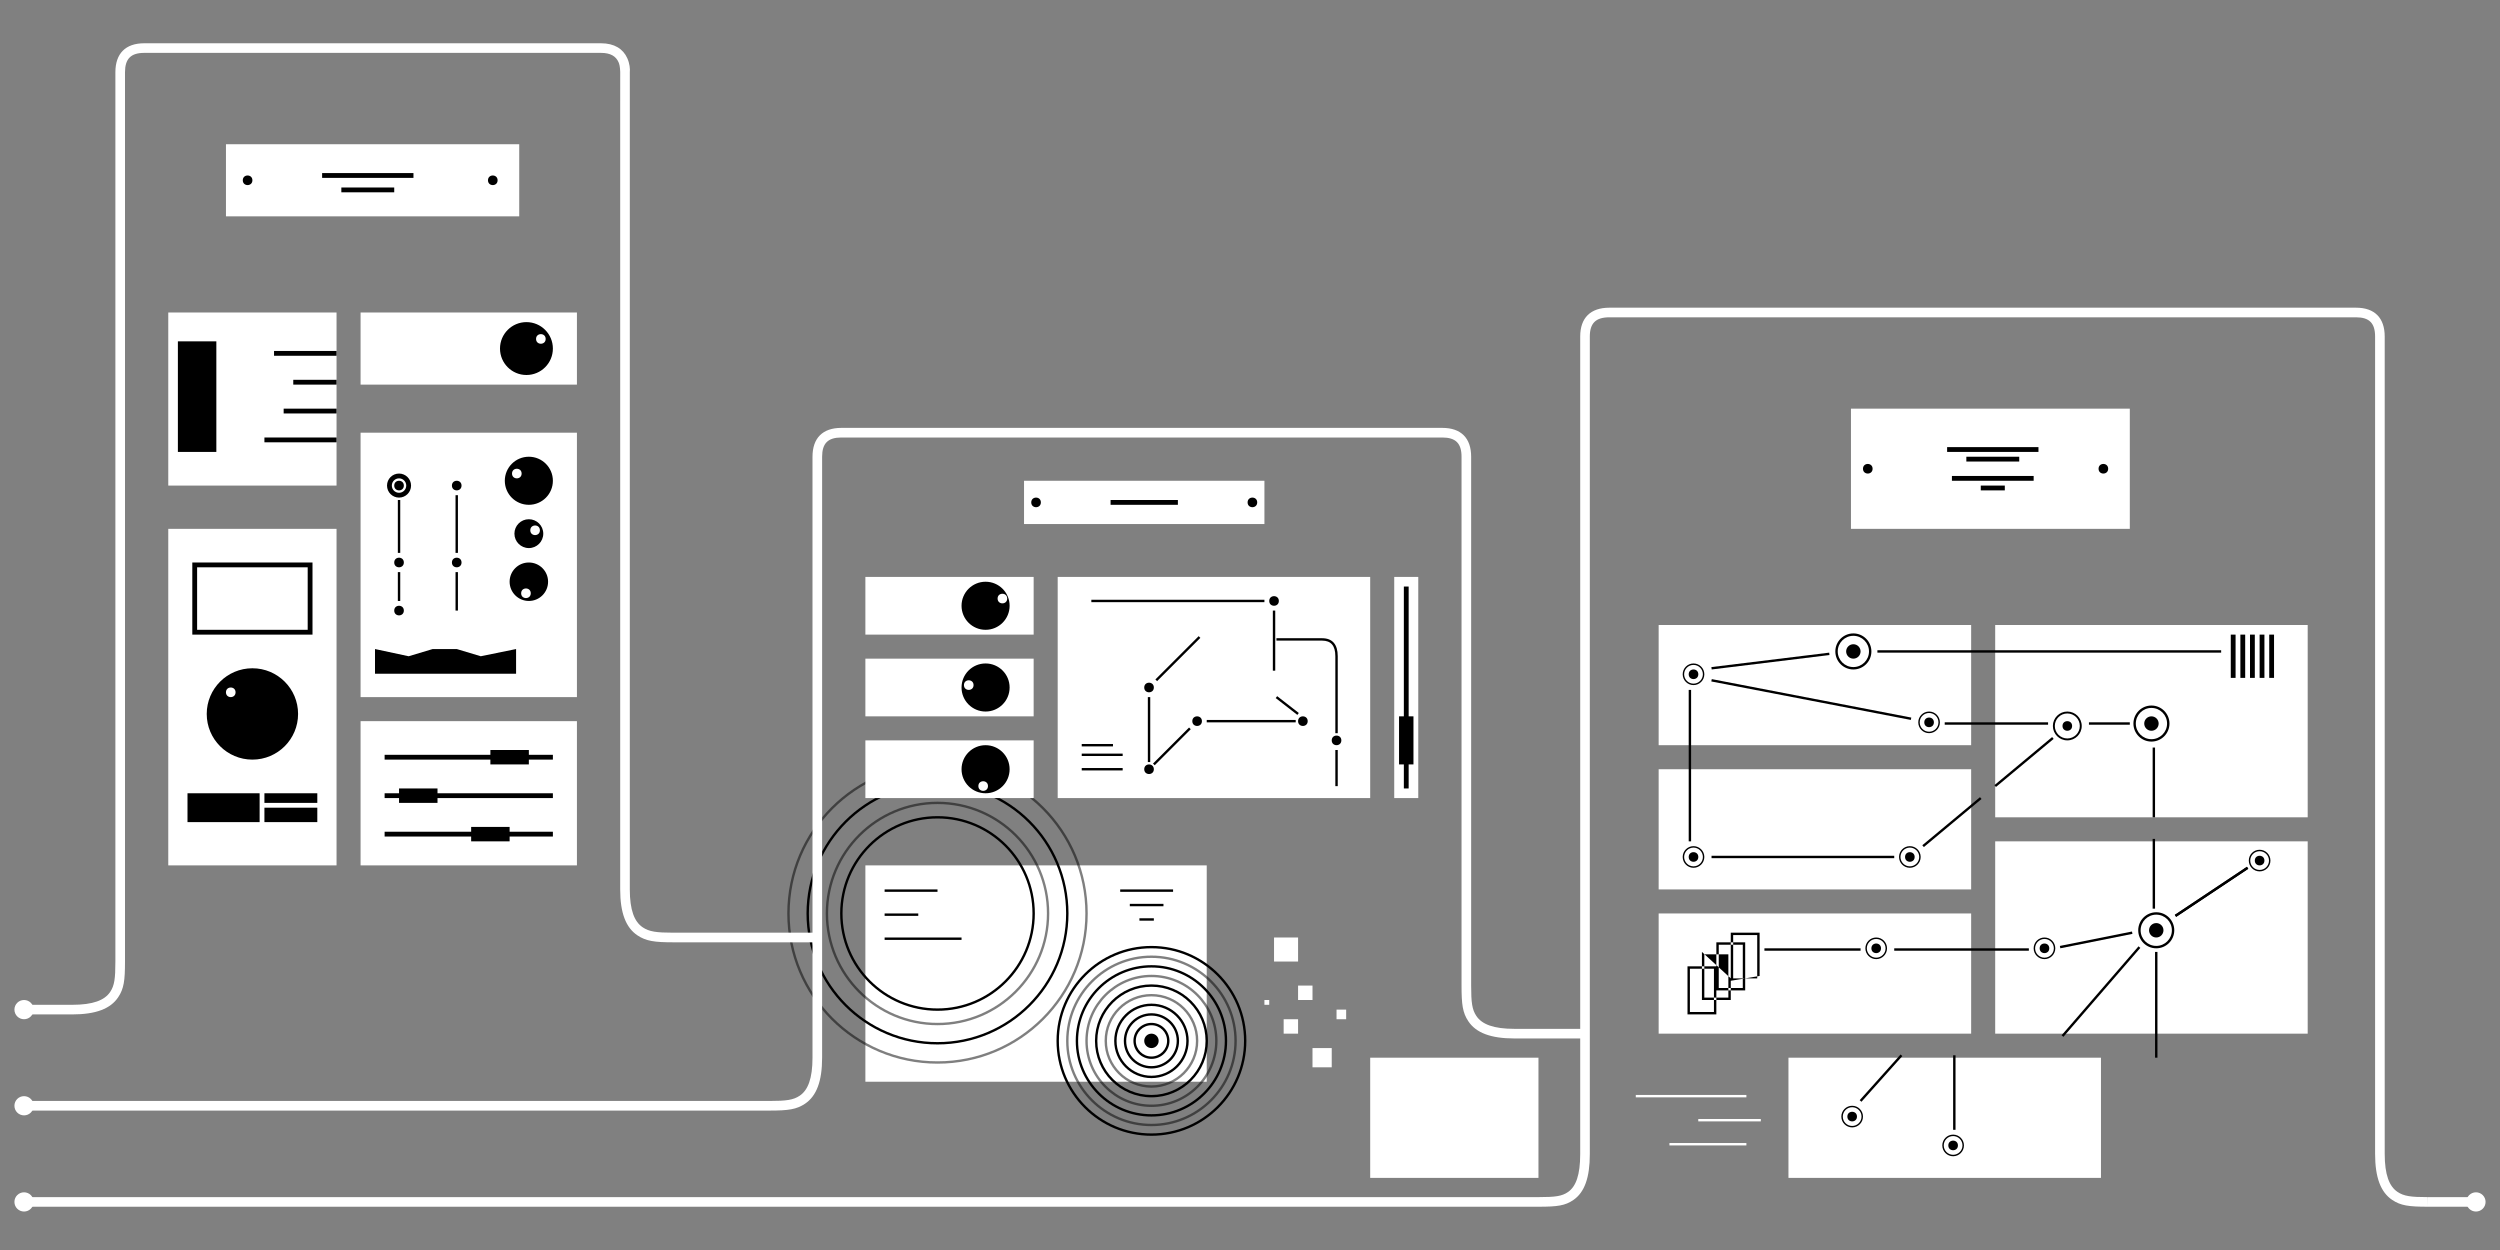 <?xml version="1.0" encoding="UTF-8"?>
<svg width="520px" height="260px" viewBox="0 0 520 260" version="1.1" xmlns="http://www.w3.org/2000/svg" xmlns:xlink="http://www.w3.org/1999/xlink">
    <rect x="0" y="0" width="520" height="260" fill="#808080" stroke="none"/>
    <!-- Generator: Sketch 49 (51002) - http://www.bohemiancoding.com/sketch -->
    <title>As A Developer</title>
    <desc>Created with Sketch.</desc>
    <defs></defs>
    <g id="As-A-Developer" stroke="none" stroke-width="1" fill="none" fill-rule="evenodd">
        <g id="Group-17" transform="translate(220, 120)">
            <rect id="Rectangle-26" fill="#FFFFFF" x="0" y="0" width="65" height="46"></rect>
            <polygon id="Path-9" fill="#000000" fill-rule="nonzero" points="44.75 7 45.25 7 45.25 19.5 44.75 19.5"></polygon>
            <polygon id="Path-9-Copy" fill="#000000" fill-rule="nonzero" points="57.75 36 58.25 36 58.25 43.517 57.75 43.517"></polygon>
            <circle id="Oval-12" fill="#000000" cx="45" cy="5" r="1"></circle>
            <circle id="Oval-12-Copy" fill="#000000" cx="19" cy="23" r="1"></circle>
            <polygon id="Path-8-Copy" fill="#000000" fill-rule="nonzero" points="20.177 39.177 19.823 38.823 27.323 31.323 27.677 31.677"></polygon>
            <circle id="Oval-12-Copy-3" fill="#000000" cx="19" cy="40" r="1"></circle>
            <circle id="Oval-12-Copy-4" fill="#000000" cx="51" cy="30" r="1"></circle>
            <circle id="Oval-12-Copy-6" fill="#000000" cx="58" cy="34" r="1"></circle>
            <circle id="Oval-12-Copy-5" fill="#000000" cx="29" cy="30" r="1"></circle>
            <polygon id="Path-8-Copy-2" fill="#000000" fill-rule="nonzero" transform="translate(47.75, 26.75) scale(-1, 1) translate(-47.75, -26.75) " points="45.653 28.697 45.347 28.303 49.847 24.803 50.153 25.197"></polygon>
            <polygon id="Path-8-Copy-4" fill="#000000" fill-rule="nonzero" points="31 30.25 31 29.75 49.507 29.75 49.507 30.25"></polygon>
            <polygon id="Path-11" fill="#000000" fill-rule="nonzero" points="5 35.25 5 34.75 11.5 34.75 11.5 35.25"></polygon>
            <polygon id="Path-11-Copy" fill="#000000" fill-rule="nonzero" points="5 37.25 5 36.75 13.515 36.75 13.515 37.25"></polygon>
            <polygon id="Path-11-Copy-2" fill="#000000" fill-rule="nonzero" points="5 40.25 5 39.75 13.515 39.75 13.515 40.25"></polygon>
            <polygon id="Path-8-Copy-3" fill="#000000" fill-rule="nonzero" points="19.25 38.509 18.75 38.509 18.75 25 19.25 25"></polygon>
            <polygon id="Path-8" fill="#000000" fill-rule="nonzero" points="20.677 21.677 20.323 21.323 29.323 12.323 29.677 12.677"></polygon>
            <polygon id="Path-7" fill="#000000" fill-rule="nonzero" points="7 5.25 7 4.75 43 4.75 43 5.25"></polygon>
            <path d="M45.5,13.25 L45.5,12.75 L55,12.75 C57.147,12.75 58.25,14.036 58.25,16.5 L58.25,32.5 L57.75,32.5 L57.75,16.5 C57.75,14.297 56.853,13.25 55,13.25 L45.5,13.25 Z" id="Path-10" fill="#000000" fill-rule="nonzero"></path>
        </g>
        <g id="Group-13" transform="translate(47, 30)">
            <rect id="Rectangle-12" fill="#FFFFFF" x="0" y="0" width="61" height="15"></rect>
            <polygon id="Line-6" fill="#000000" fill-rule="nonzero" points="20 7 20 6 39 6 39 7"></polygon>
            <polygon id="Line-6-Copy" fill="#000000" fill-rule="nonzero" points="24 10 24 9 35 9 35 10"></polygon>
            <circle id="Oval-4" fill="#000000" cx="4.5" cy="7.5" r="1"></circle>
            <circle id="Oval-4-Copy" fill="#000000" cx="55.5" cy="7.5" r="1"></circle>
        </g>
        <rect id="Rectangle-12" fill="#FFFFFF" x="385" y="85" width="58" height="25"></rect>
        <polygon id="Line-6" fill="#000000" fill-rule="nonzero" points="405 94 405 93 424 93 424 94"></polygon>
        <polygon id="Line-6-Copy" fill="#000000" fill-rule="nonzero" points="409 96 409 95 420 95 420 96"></polygon>
        <polygon id="Line-6-Copy-2" fill="#000000" fill-rule="nonzero" points="406 100 406 99 423 99 423 100"></polygon>
        <polygon id="Line-6-Copy-3" fill="#000000" fill-rule="nonzero" points="412 102 412 101 417 101 417 102"></polygon>
        <circle id="Oval-4" fill="#000000" cx="388.5" cy="97.5" r="1"></circle>
        <circle id="Oval-4-Copy" fill="#000000" cx="437.5" cy="97.5" r="1"></circle>
        <g id="Group-15" transform="translate(213, 100)">
            <rect id="Rectangle-12" fill="#FFFFFF" x="0" y="0" width="50" height="9"></rect>
            <polygon id="Line-6-Copy" fill="#000000" fill-rule="nonzero" points="18 5 18 4 32 4 32 5"></polygon>
            <circle id="Oval-4" fill="#000000" cx="2.5" cy="4.5" r="1"></circle>
            <ellipse id="Oval-4-Copy" fill="#000000" cx="47.5" cy="4.499" rx="1" ry="1"></ellipse>
        </g>
        <g id="Group-8" transform="translate(75, 65)">
            <rect id="Rectangle-13-Copy" fill="#FFFFFF" x="0" y="0" width="45" height="15"></rect>
            <circle id="Oval-5" fill="#000000" cx="34.5" cy="7.5" r="5.5"></circle>
            <circle id="Oval-6" fill="#FFFFFF" cx="37.5" cy="5.5" r="1"></circle>
        </g>
        <g id="Group-16" transform="translate(180, 120)">
            <rect id="Rectangle-13-Copy" fill="#FFFFFF" x="0" y="0" width="35" height="12"></rect>
            <circle id="Oval-5" fill="#000000" cx="25" cy="6" r="5"></circle>
            <circle id="Oval-6" fill="#FFFFFF" cx="28.5" cy="4.5" r="1"></circle>
        </g>
        <g id="Group-16-Copy" transform="translate(180, 137)">
            <rect id="Rectangle-13-Copy" fill="#FFFFFF" x="0" y="0" width="35" height="12"></rect>
            <circle id="Oval-5" fill="#000000" cx="25" cy="6" r="5"></circle>
            <circle id="Oval-6" fill="#FFFFFF" cx="21.5" cy="5.5" r="1"></circle>
        </g>
        <g id="Group-7" transform="translate(35, 65)">
            <rect id="Rectangle-13" fill="#FFFFFF" x="0" y="0" width="35" height="36"></rect>
            <polygon id="Line-7-Copy" fill="#000000" fill-rule="nonzero" points="26 15 26 14 35 14 35 15"></polygon>
            <polygon id="Line-7-Copy-2" fill="#000000" fill-rule="nonzero" points="24 21 24 20 35 20 35 21"></polygon>
            <polygon id="Line-7-Copy-3" fill="#000000" fill-rule="nonzero" points="20 27 20 26 35 26 35 27"></polygon>
            <rect id="Rectangle-14" fill="#000000" x="2" y="6" width="8" height="23"></rect>
            <polygon id="Line-7" fill="#000000" fill-rule="nonzero" points="22 9 22 8 35 8 35 9"></polygon>
        </g>
        <rect id="Rectangle-13" fill="#FFFFFF" transform="translate(215.5, 202.5) rotate(-270) translate(-215.5, -202.5) " x="193" y="167" width="45" height="71"></rect>
        <circle id="Oval-13" stroke="#000000" stroke-width="0.5" cx="195" cy="190" r="20"></circle>
        <circle id="Oval-13-Copy" stroke-opacity="0.5" stroke="#000000" stroke-width="0.5" cx="195" cy="190" r="23"></circle>
        <circle id="Oval-13-Copy-2" stroke="#000000" stroke-width="0.5" cx="195" cy="190" r="27"></circle>
        <circle id="Oval-13-Copy-3" stroke-opacity="0.5" stroke="#000000" stroke-width="0.5" cx="195" cy="190" r="31"></circle>
        <rect id="Rectangle-17" fill="#FFFFFF" x="345" y="130" width="65" height="25"></rect>
        <circle id="Oval-15-Copy-3" fill="#000000" cx="401.25" cy="150.25" r="1"></circle>
        <path d="M401.25,152.5 C400.007,152.5 399,151.493 399,150.25 C399,149.007 400.007,148 401.25,148 C402.493,148 403.5,149.007 403.5,150.25 C403.5,151.493 402.493,152.5 401.25,152.5 Z M401.25,152.2 C402.327,152.2 403.2,151.327 403.2,150.25 C403.2,149.173 402.327,148.3 401.25,148.3 C400.173,148.3 399.3,149.173 399.3,150.25 C399.3,151.327 400.173,152.2 401.25,152.2 Z" id="Oval-15-Copy-2" fill="#000000" fill-rule="nonzero"></path>
        <rect id="Rectangle-17-Copy" fill="#FFFFFF" x="345" y="160" width="65" height="25"></rect>
        <circle id="Oval-15-Copy-9" fill="#000000" cx="397.25" cy="178.25" r="1"></circle>
        <path d="M397.25,180.5 C396.007,180.5 395,179.493 395,178.25 C395,177.007 396.007,176 397.25,176 C398.493,176 399.5,177.007 399.5,178.25 C399.5,179.493 398.493,180.5 397.25,180.5 Z M397.25,180.2 C398.327,180.2 399.2,179.327 399.2,178.25 C399.2,177.173 398.327,176.3 397.25,176.3 C396.173,176.3 395.3,177.173 395.3,178.25 C395.3,179.327 396.173,180.2 397.25,180.2 Z" id="Oval-15-Copy-8" fill="#000000" fill-rule="nonzero"></path>
        <circle id="Oval-15-Copy-11" fill="#000000" cx="352.25" cy="178.25" r="1"></circle>
        <path d="M352.25,180.5 C351.007,180.5 350,179.493 350,178.25 C350,177.007 351.007,176 352.25,176 C353.493,176 354.5,177.007 354.5,178.25 C354.5,179.493 353.493,180.5 352.25,180.5 Z M352.25,180.2 C353.327,180.2 354.2,179.327 354.2,178.25 C354.2,177.173 353.327,176.3 352.25,176.3 C351.173,176.3 350.3,177.173 350.3,178.25 C350.3,179.327 351.173,180.2 352.25,180.2 Z" id="Oval-15-Copy-10" fill="#000000" fill-rule="nonzero"></path>
        <circle id="Oval-15-Copy-13" fill="#000000" cx="352.25" cy="140.25" r="1"></circle>
        <path d="M352.25,142.5 C351.007,142.5 350,141.493 350,140.25 C350,139.007 351.007,138 352.25,138 C353.493,138 354.5,139.007 354.5,140.25 C354.5,141.493 353.493,142.5 352.25,142.5 Z M352.25,142.2 C353.327,142.2 354.2,141.327 354.2,140.25 C354.2,139.173 353.327,138.3 352.25,138.3 C351.173,138.3 350.3,139.173 350.3,140.25 C350.3,141.327 351.173,142.2 352.25,142.2 Z" id="Oval-15-Copy-12" fill="#000000" fill-rule="nonzero"></path>
        <rect id="Rectangle-17-Copy-2" fill="#FFFFFF" x="345" y="190" width="65" height="25"></rect>
        <rect id="Rectangle-17-Copy-3" fill="#FFFFFF" x="415" y="175" width="65" height="40"></rect>
        <rect id="Rectangle-17-Copy-4" fill="#FFFFFF" x="415" y="130" width="65" height="40"></rect>
        <g id="Group-16-Copy-2" transform="translate(180, 154)">
            <rect id="Rectangle-13-Copy" fill="#FFFFFF" x="0" y="0" width="35" height="12"></rect>
            <circle id="Oval-5" fill="#000000" cx="25" cy="6" r="5"></circle>
            <circle id="Oval-6" fill="#FFFFFF" cx="24.5" cy="9.5" r="1"></circle>
        </g>
        <rect id="Rectangle-17-Copy-8" fill="#FFFFFF" x="372" y="220" width="65" height="25"></rect>
        <circle id="Oval-15-Copy-17" fill="#000000" cx="425.25" cy="197.25" r="1"></circle>
        <path d="M425.25,199.5 C424.007,199.5 423,198.493 423,197.25 C423,196.007 424.007,195 425.25,195 C426.493,195 427.5,196.007 427.5,197.25 C427.5,198.493 426.493,199.5 425.25,199.5 Z M425.25,199.2 C426.327,199.2 427.2,198.327 427.2,197.25 C427.2,196.173 426.327,195.3 425.25,195.3 C424.173,195.3 423.3,196.173 423.3,197.25 C423.3,198.327 424.173,199.2 425.25,199.2 Z" id="Oval-15-Copy-16" fill="#000000" fill-rule="nonzero"></path>
        <circle id="Oval-15-Copy-21" fill="#000000" cx="385.25" cy="232.25" r="1"></circle>
        <path d="M385.25,234.5 C384.007,234.5 383,233.493 383,232.25 C383,231.007 384.007,230 385.25,230 C386.493,230 387.5,231.007 387.5,232.25 C387.5,233.493 386.493,234.5 385.25,234.5 Z M385.25,234.2 C386.327,234.2 387.2,233.327 387.2,232.25 C387.2,231.173 386.327,230.3 385.25,230.3 C384.173,230.3 383.3,231.173 383.3,232.25 C383.3,233.327 384.173,234.2 385.25,234.2 Z" id="Oval-15-Copy-20" fill="#000000" fill-rule="nonzero"></path>
        <circle id="Oval-15-Copy-23" fill="#000000" cx="406.25" cy="238.25" r="1"></circle>
        <path d="M406.25,240.5 C405.007,240.5 404,239.493 404,238.25 C404,237.007 405.007,236 406.25,236 C407.493,236 408.5,237.007 408.5,238.25 C408.5,239.493 407.493,240.5 406.25,240.5 Z M406.25,240.2 C407.327,240.2 408.2,239.327 408.2,238.25 C408.2,237.173 407.327,236.3 406.25,236.3 C405.173,236.3 404.3,237.173 404.3,238.25 C404.3,239.327 405.173,240.2 406.25,240.2 Z" id="Oval-15-Copy-22" fill="#000000" fill-rule="nonzero"></path>
        <circle id="Oval-15-Copy-19" fill="#000000" cx="390.25" cy="197.25" r="1"></circle>
        <path d="M390.25,199.5 C389.007,199.5 388,198.493 388,197.25 C388,196.007 389.007,195 390.25,195 C391.493,195 392.5,196.007 392.5,197.25 C392.5,198.493 391.493,199.5 390.25,199.5 Z M390.25,199.2 C391.327,199.2 392.2,198.327 392.2,197.25 C392.2,196.173 391.327,195.3 390.25,195.3 C389.173,195.3 388.3,196.173 388.3,197.25 C388.3,198.327 389.173,199.2 390.25,199.2 Z" id="Oval-15-Copy-18" fill="#000000" fill-rule="nonzero"></path>
        <rect id="Rectangle-17-Copy-12" fill="#FFFFFF" x="285" y="220" width="35" height="25"></rect>
        <rect id="Rectangle-17-Copy-13" fill="#FFFFFF" x="265" y="195" width="5" height="5"></rect>
        <rect id="Rectangle-17-Copy-14" fill="#FFFFFF" x="270" y="205" width="3" height="3"></rect>
        <rect id="Rectangle-17-Copy-15" fill="#FFFFFF" x="263" y="208" width="1" height="1"></rect>
        <rect id="Rectangle-17-Copy-16" fill="#FFFFFF" x="278" y="210" width="2" height="2"></rect>
        <rect id="Rectangle-17-Copy-17" fill="#FFFFFF" x="267" y="212" width="3" height="3"></rect>
        <rect id="Rectangle-17-Copy-18" fill="#FFFFFF" x="273" y="218" width="4" height="4"></rect>
        <g id="Group-14" transform="translate(290, 120)">
            <rect id="Rectangle-16" fill="#FFFFFF" x="0" y="0" width="5" height="46"></rect>
            <polygon id="Line-8" fill="#000000" fill-rule="nonzero" points="2 2 3 2 3 44 2 44"></polygon>
            <polygon id="Line-8-Copy" fill="#000000" fill-rule="nonzero" points="1 29 4 29 4 39 1 39"></polygon>
        </g>
        <g id="Group-12" transform="translate(75, 150)">
            <rect id="Rectangle-19" fill="#FFFFFF" x="0" y="0" width="45" height="30"></rect>
            <g id="Group-9" transform="translate(5, 6)" fill="#000000" fill-rule="nonzero">
                <polygon id="Line-9" points="0.625 2 0 2 0 1 35 1 35 2 34.375 2"></polygon>
                <polygon id="Line-9-Copy-4" points="22 3 22 0 30 0 30 3"></polygon>
            </g>
            <g id="Group-10" transform="translate(5, 14)" fill="#000000" fill-rule="nonzero">
                <polygon id="Line-9-Copy-3" points="0.625 2 0 2 0 1 35 1 35 2 34.375 2"></polygon>
                <polygon id="Line-9-Copy-5" points="3 3 3 0 11 0 11 3"></polygon>
            </g>
            <g id="Group-11" transform="translate(5, 22)" fill="#000000" fill-rule="nonzero">
                <polygon id="Line-9-Copy-7" points="0.625 2 0 2 0 1 35 1 35 2 34.375 2"></polygon>
                <polygon id="Line-9-Copy-6" points="18 3 18 0 26 0 26 3"></polygon>
            </g>
        </g>
        <g id="Group-4" transform="translate(35, 110)">
            <rect id="Rectangle-18" fill="#FFFFFF" x="0" y="0" width="35" height="70"></rect>
            <path d="M6,8 L6,21 L29,21 L29,8 L6,8 Z M5,7 L30,7 L30,22 L5,22 L5,7 Z" id="Rectangle" fill="#000000" fill-rule="nonzero"></path>
            <g id="Group-2" transform="translate(8, 29)">
                <circle id="Oval-5" fill="#000000" cx="9.5" cy="9.5" r="9.5"></circle>
                <ellipse id="Oval-6" fill="#FFFFFF" cx="4.998" cy="5" rx="1" ry="1"></ellipse>
            </g>
            <g id="Group-3" transform="translate(4, 55)" fill="#000000">
                <rect id="Rectangle-20" x="0" y="0" width="15" height="6"></rect>
                <rect id="Rectangle-20-Copy" x="16" y="0" width="11" height="2"></rect>
                <rect id="Rectangle-20-Copy-2" x="16" y="3" width="11" height="3"></rect>
            </g>
        </g>
        <polygon id="Line-9" fill="#FFFFFF" fill-rule="nonzero" points="340.244 228.25 340.244 227.75 363.25 227.75 363.25 228.25"></polygon>
        <polygon id="Line-9-Copy" fill="#FFFFFF" fill-rule="nonzero" points="353.24 233.25 353.24 232.75 366.25 232.75 366.25 233.25"></polygon>
        <polygon id="Line-9-Copy-2" fill="#FFFFFF" fill-rule="nonzero" points="347.242 238.25 347.242 237.75 363.25 237.75 363.25 238.25"></polygon>
        <path d="M5,211 L5,209 L15,209 C19.341,209 21.758,208.06 22.918,206.32 C23.808,204.986 24,203.544 24,200 L24,15.031 C24,11.126 26.113,9 30,9 L125,9 C127.801,9 129.611,10.175 130.475,12.107 C130.982,13.24 131.073,14.344 131,15.031 L131,185 C131,189.299 131.942,191.712 133.686,192.884 C135.034,193.789 136.551,194 140.029,194 L170,194 L170,196 L140.029,196 C136.145,196 134.371,195.753 132.571,194.544 C130.187,192.942 129,189.902 129,185 L129,22.336 C129,16.359 129,16.359 129.005,14.933 C128.955,13.843 128.845,13.362 128.65,12.924 C128.107,11.711 127.012,11 125,11 L30,11 C27.22,11 26,12.228 26,15.031 L26,200 C26,203.956 25.776,205.639 24.582,207.43 C22.992,209.815 19.945,211 15,211 L5,211 Z" id="Path-4" fill="#FFFFFF" fill-rule="nonzero"></path>
        <path d="M5,251 L5,249 L320.034,249 C323.51,249 324.888,248.812 326.15,247.936 C327.794,246.797 328.682,244.397 328.682,240.066 L328.682,70 C328.682,66.111 330.824,64 334.755,64 L490.062,64 C493.921,64 496.02,66.116 496.02,70 L496.02,240 C496.02,244.335 496.954,246.753 498.681,247.914 C500.005,248.805 501.446,249 504.949,249 C504.961,249 504.961,250 504.973,251 L504.973,249 L515,249 L515,251 C509.959,251 510,251 504.973,251 C501.034,251 499.346,250.772 497.565,249.574 C495.196,247.981 494.02,244.937 494.02,240 L494.02,70 C494.02,67.217 492.813,66 490.062,66 L334.755,66 C331.922,66 330.682,67.222 330.682,70 L330.682,240.066 C330.682,244.988 329.567,248.001 327.29,249.58 C325.562,250.778 323.936,251 320.034,251 L5,251 Z" id="Path-5-Copy" fill="#FFFFFF" fill-rule="nonzero"></path>
        <circle id="Oval-16-Copy-2" fill="#FFFFFF" cx="515" cy="250" r="2"></circle>
        <path d="M5,231 L5,229 L160.027,229 C163.563,229 165.026,228.797 166.347,227.902 C168.068,226.736 169,224.319 169,220 L169,95 C169,91.114 171.114,89 175,89 L300,89 C303.886,89 306,91.114 306,95 L306,205 C306,208.544 306.192,209.986 307.082,211.32 C308.242,213.06 310.659,214 315,214 L330,214 L330,216 L315,216 C310.055,216 307.008,214.815 305.418,212.43 C304.224,210.639 304,208.956 304,205 L304,95 C304,92.219 302.781,91 300,91 L175,91 C172.219,91 171,92.219 171,95 L171,220 C171,224.919 169.828,227.96 167.469,229.558 C165.691,230.762 163.975,231 160.107,231 L148.473,231 L5,231 Z" id="Path-5" fill="#FFFFFF" fill-rule="nonzero"></path>
        <g id="Group-6" transform="translate(75, 90)">
            <rect id="Rectangle-13-Copy-3" fill="#FFFFFF" x="0" y="0" width="45" height="55"></rect>
            <g id="Group" transform="translate(30, 5)">
                <circle id="Oval-5-Copy" fill="#000000" cx="5" cy="5" r="5"></circle>
                <circle id="Oval-6-Copy" fill="#FFFFFF" cx="2.5" cy="3.5" r="1"></circle>
            </g>
            <g id="Group-Copy-2" transform="translate(31, 27)">
                <circle id="Oval-5-Copy" fill="#000000" cx="4" cy="4" r="4"></circle>
                <circle id="Oval-6-Copy" fill="#FFFFFF" cx="3.4" cy="6.4" r="1"></circle>
            </g>
            <g id="Group-Copy" transform="translate(32, 18)">
                <circle id="Oval-5-Copy" fill="#000000" cx="3" cy="3" r="3"></circle>
                <circle id="Oval-6-Copy" fill="#FFFFFF" cx="4.3" cy="2.3" r="1"></circle>
            </g>
            <polygon id="Rectangle-15" fill="#000000" points="3 45 10 46.5 15 45 20 45 25 46.5 32.345 45 32.345 50.143 3 50.143"></polygon>
            <g id="Group-5" transform="translate(6, 9)">
                <circle id="Oval-10" fill="#000000" cx="14" cy="2" r="1"></circle>
                <circle id="Oval-10-Copy-2" fill="#000000" cx="2" cy="2" r="1"></circle>
                <polyline id="Path-6" stroke="#000000" stroke-width="0.5" points="2 5 2 8.208 2 16"></polyline>
                <circle id="Oval-10-Copy" fill="#000000" cx="14" cy="18" r="1"></circle>
                <circle id="Oval-10-Copy-3" fill="#000000" cx="2" cy="18" r="1"></circle>
                <circle id="Oval-10-Copy-4" fill="#000000" cx="2" cy="28" r="1"></circle>
                <polyline id="Path-6-Copy" stroke="#000000" stroke-width="0.5" points="14 20 14 22.333 14 28"></polyline>
                <polyline id="Path-6-Copy-3" stroke="#000000" stroke-width="0.5" points="14 4 14 7.5 14 16"></polyline>
                <polyline id="Path-6-Copy-2" stroke="#000000" stroke-width="0.5" points="2 20 2 21.75 2 26"></polyline>
                <circle id="Oval-11" stroke="#000000" cx="2" cy="2" r="2"></circle>
            </g>
        </g>
        <circle id="Oval-14" fill="#000000" cx="239.5" cy="216.5" r="1.5"></circle>
        <path d="M239.5,220.25 C237.429,220.25 235.75,218.571 235.75,216.5 C235.75,214.429 237.429,212.75 239.5,212.75 C241.571,212.75 243.25,214.429 243.25,216.5 C243.25,218.571 241.571,220.25 239.5,220.25 Z M239.5,219.75 C241.295,219.75 242.75,218.295 242.75,216.5 C242.75,214.705 241.295,213.25 239.5,213.25 C237.705,213.25 236.25,214.705 236.25,216.5 C236.25,218.295 237.705,219.75 239.5,219.75 Z" id="Oval-14-Copy" fill="#000000" fill-rule="nonzero"></path>
        <path d="M239.5,222.25 C236.324,222.25 233.75,219.676 233.75,216.5 C233.75,213.324 236.324,210.75 239.5,210.75 C242.676,210.75 245.25,213.324 245.25,216.5 C245.25,219.676 242.676,222.25 239.5,222.25 Z M239.5,221.75 C242.399,221.75 244.75,219.399 244.75,216.5 C244.75,213.601 242.399,211.25 239.5,211.25 C236.601,211.25 234.25,213.601 234.25,216.5 C234.25,219.399 236.601,221.75 239.5,221.75 Z" id="Oval-14-Copy-2" fill="#000000" fill-rule="nonzero"></path>
        <path d="M239.5,224.25 C235.22,224.25 231.75,220.78 231.75,216.5 C231.75,212.22 235.22,208.75 239.5,208.75 C243.78,208.75 247.25,212.22 247.25,216.5 C247.25,220.78 243.78,224.25 239.5,224.25 Z M239.5,223.75 C243.504,223.75 246.75,220.504 246.75,216.5 C246.75,212.496 243.504,209.25 239.5,209.25 C235.496,209.25 232.25,212.496 232.25,216.5 C232.25,220.504 235.496,223.75 239.5,223.75 Z" id="Oval-14-Copy-3" fill="#000000" fill-rule="nonzero"></path>
        <circle id="Oval-14-Copy-4" stroke-opacity="0.5" stroke="#000000" stroke-width="0.5" cx="239.5" cy="216.5" r="9.5"></circle>
        <path d="M239.5,228.25 C233.011,228.25 227.75,222.989 227.75,216.5 C227.75,210.011 233.011,204.75 239.5,204.75 C245.989,204.75 251.25,210.011 251.25,216.5 C251.25,222.989 245.989,228.25 239.5,228.25 Z M239.5,227.75 C245.713,227.75 250.75,222.713 250.75,216.5 C250.75,210.287 245.713,205.25 239.5,205.25 C233.287,205.25 228.25,210.287 228.25,216.5 C228.25,222.713 233.287,227.75 239.5,227.75 Z" id="Oval-14-Copy-5" fill="#000000" fill-rule="nonzero"></path>
        <circle id="Oval-14-Copy-6" stroke-opacity="0.5" stroke="#000000" stroke-width="0.5" cx="239.5" cy="216.5" r="13.5"></circle>
        <path d="M239.5,232.25 C230.802,232.25 223.75,225.198 223.75,216.5 C223.75,207.802 230.802,200.75 239.5,200.75 C248.198,200.75 255.25,207.802 255.25,216.5 C255.25,225.198 248.198,232.25 239.5,232.25 Z M239.5,231.75 C247.922,231.75 254.75,224.922 254.75,216.5 C254.75,208.078 247.922,201.25 239.5,201.25 C231.078,201.25 224.25,208.078 224.25,216.5 C224.25,224.922 231.078,231.75 239.5,231.75 Z" id="Oval-14-Copy-7" fill="#000000" fill-rule="nonzero"></path>
        <circle id="Oval-14-Copy-8" stroke-opacity="0.5" stroke="#000000" stroke-width="0.5" cx="239.5" cy="216.5" r="17.5"></circle>
        <path d="M239.5,236.25 C228.592,236.25 219.75,227.408 219.75,216.5 C219.75,205.592 228.592,196.75 239.5,196.75 C250.408,196.75 259.25,205.592 259.25,216.5 C259.25,227.408 250.408,236.25 239.5,236.25 Z M239.5,235.75 C250.131,235.75 258.75,227.131 258.75,216.5 C258.75,205.869 250.131,197.25 239.5,197.25 C228.869,197.25 220.25,205.869 220.25,216.5 C220.25,227.131 228.869,235.75 239.5,235.75 Z" id="Oval-14-Copy-9" fill="#000000" fill-rule="nonzero"></path>
        <polygon id="Line" fill="#000000" fill-rule="nonzero" points="184 185.5 184 185 195 185 195 185.5"></polygon>
        <polygon id="Line-Copy-3" fill="#000000" fill-rule="nonzero" points="233 185.5 233 185 244 185 244 185.5"></polygon>
        <polygon id="Line-Copy-4" fill="#000000" fill-rule="nonzero" points="235 188.5 235 188 242 188 242 188.5"></polygon>
        <polygon id="Line-Copy-5" fill="#000000" fill-rule="nonzero" points="237 191.5 237 191 240 191 240 191.5"></polygon>
        <polygon id="Line-Copy" fill="#000000" fill-rule="nonzero" points="184 190.5 184 190 191 190 191 190.5"></polygon>
        <polygon id="Line-Copy-2" fill="#000000" fill-rule="nonzero" points="184 195.5 184 195 200 195 200 195.5"></polygon>
        <circle id="Oval-15" fill="#000000" cx="448.5" cy="193.5" r="1.5"></circle>
        <path d="M448.5,197.25 C446.429,197.25 444.75,195.571 444.75,193.5 C444.75,191.429 446.429,189.75 448.5,189.75 C450.571,189.75 452.25,191.429 452.25,193.5 C452.25,195.571 450.571,197.25 448.5,197.25 Z M448.5,196.75 C450.295,196.75 451.75,195.295 451.75,193.5 C451.75,191.705 450.295,190.25 448.5,190.25 C446.705,190.25 445.25,191.705 445.25,193.5 C445.25,195.295 446.705,196.75 448.5,196.75 Z" id="Oval-15-Copy" fill="#000000" fill-rule="nonzero"></path>
        <circle id="Oval-15-Copy-15" fill="#000000" cx="385.5" cy="135.5" r="1.5"></circle>
        <path d="M385.5,139.25 C383.429,139.25 381.75,137.571 381.75,135.5 C381.75,133.429 383.429,131.75 385.5,131.75 C387.571,131.75 389.25,133.429 389.25,135.5 C389.25,137.571 387.571,139.25 385.5,139.25 Z M385.5,138.75 C387.295,138.75 388.75,137.295 388.75,135.5 C388.75,133.705 387.295,132.25 385.5,132.25 C383.705,132.25 382.25,133.705 382.25,135.5 C382.25,137.295 383.705,138.75 385.5,138.75 Z" id="Oval-15-Copy-14" fill="#000000" fill-rule="nonzero"></path>
        <circle id="Oval-15-Copy-5" fill="#000000" cx="447.5" cy="150.5" r="1.5"></circle>
        <path d="M447.5,154.25 C445.429,154.25 443.75,152.571 443.75,150.5 C443.75,148.429 445.429,146.75 447.5,146.75 C449.571,146.75 451.25,148.429 451.25,150.5 C451.25,152.571 449.571,154.25 447.5,154.25 Z M447.5,153.75 C449.295,153.75 450.75,152.295 450.75,150.5 C450.75,148.705 449.295,147.25 447.5,147.25 C445.705,147.25 444.25,148.705 444.25,150.5 C444.25,152.295 445.705,153.75 447.5,153.75 Z" id="Oval-15-Copy-4" fill="#000000" fill-rule="nonzero"></path>
        <circle id="Oval-15-Copy-3" fill="#000000" cx="470" cy="179" r="1"></circle>
        <path d="M470,181.25 C468.757,181.25 467.75,180.243 467.75,179 C467.75,177.757 468.757,176.75 470,176.75 C471.243,176.75 472.25,177.757 472.25,179 C472.25,180.243 471.243,181.25 470,181.25 Z M470,180.95 C471.077,180.95 471.95,180.077 471.95,179 C471.95,177.923 471.077,177.05 470,177.05 C468.923,177.05 468.05,177.923 468.05,179 C468.05,180.077 468.923,180.95 470,180.95 Z" id="Oval-15-Copy-2" fill="#000000" fill-rule="nonzero"></path>
        <circle id="Oval-15-Copy-7" fill="#000000" cx="430" cy="151" r="1"></circle>
        <path d="M430,154 C428.343,154 427,152.657 427,151 C427,149.343 428.343,148 430,148 C431.657,148 433,149.343 433,151 C433,152.657 431.657,154 430,154 Z M430,153.6 C431.436,153.6 432.6,152.436 432.6,151 C432.6,149.564 431.436,148.4 430,148.4 C428.564,148.4 427.4,149.564 427.4,151 C427.4,152.436 428.564,153.6 430,153.6 Z" id="Oval-15-Copy-6" fill="#000000" fill-rule="nonzero"></path>
        <polygon id="Path-12-Copy" fill="#000000" fill-rule="nonzero" points="467.361 180.292 467.639 180.708 452.639 190.708 452.361 190.292"></polygon>
        <polygon id="Path-12-Copy-3" fill="#000000" fill-rule="nonzero" points="467.361 180.292 467.639 180.708 452.639 190.708 452.361 190.292"></polygon>
        <polygon id="Path-12-Copy-4" fill="#000000" fill-rule="nonzero" points="447.75 174.491 448.25 174.491 448.25 189 447.75 189"></polygon>
        <polygon id="Path-12-Copy-5" fill="#000000" fill-rule="nonzero" points="447.75 155.491 448.25 155.491 448.25 170 447.75 170"></polygon>
        <path d="M443,150.491 L434.5,150.491" id="Path-12-Copy-6" stroke="#000000" stroke-width="0.5"></path>
        <polygon id="Path-12-Copy-7" fill="#000000" fill-rule="nonzero" points="426 150.241 426 150.741 404.5 150.741 404.5 150.241"></polygon>
        <polygon id="Path-12-Copy-2" fill="#000000" fill-rule="nonzero" points="448.25 198 448.75 198 448.75 220 448.25 220"></polygon>
        <polygon id="Path-12-Copy-9" fill="#000000" fill-rule="nonzero" points="406.25 219.5 406.75 219.5 406.75 235 406.25 235"></polygon>
        <polygon id="Path-13" fill="#000000" fill-rule="nonzero" points="426.84 153.308 427.16 153.692 415.16 163.692 414.84 163.308"></polygon>
        <polygon id="Path-13-Copy" fill="#000000" fill-rule="nonzero" points="411.84 165.808 412.16 166.192 400.16 176.192 399.84 175.808"></polygon>
        <polygon id="Path-15" fill="#000000" fill-rule="nonzero" points="351.75 175 351.25 175 351.25 143.5 351.75 143.5"></polygon>
        <polygon id="Path-16" fill="#000000" fill-rule="nonzero" points="397.547 149.255 397.453 149.745 355.953 141.745 356.047 141.255"></polygon>
        <rect id="Rectangle-27" fill="#000000" x="464" y="132" width="1" height="9"></rect>
        <rect id="Rectangle-27-Copy" fill="#000000" x="466" y="132" width="1" height="9"></rect>
        <rect id="Rectangle-27-Copy-2" fill="#000000" x="468" y="132" width="1" height="9"></rect>
        <rect id="Rectangle-27-Copy-3" fill="#000000" x="470" y="132" width="1" height="9"></rect>
        <rect id="Rectangle-27-Copy-4" fill="#000000" x="472" y="132" width="1" height="9"></rect>
        <polygon id="Path-19" fill="#000000" fill-rule="nonzero" points="443.451 193.755 443.549 194.245 428.549 197.245 428.451 196.755"></polygon>
        <path d="M351.5,201.5 L351.5,210.5 L356.5,210.5 L356.5,201.5 L351.5,201.5 Z M360,196 L360,194 L366,194 L366,203 L365.5,203.083 L365.5,203.5 L363,203.5 L363,206 L360,206 L360,208 L357,208 L357,211 L351,211 L351,201 L354,201 L354,198 L354.545,198.5 L357,198.5 L357,196 L360,196 Z M362.5,203.583 L360,204 L360,205.5 L359.5,205.5 L359.5,203.042 L357.5,201.208 L357.5,198.5 L359.5,198.5 L359.5,203.042 L360,203.5 L360,196.5 L357.5,196.5 L357.5,198.5 L357,198.5 L357,200.75 L357.5,201.208 L357.5,205.5 L359.5,205.5 L359.5,206 L360,206 L360,205.5 L362.5,205.5 L362.5,203.583 Z M357,200.75 L354.545,198.5 L354.5,198.5 L354.5,201 L354,201 L354,208 L357,208 L357,207.5 L359.5,207.5 L359.5,206 L357,206 L357,207.5 L354.5,207.5 L354.5,201 L357,201 L357,200.75 Z M360,196 L360,196.5 L360.5,196.5 L360.5,203.5 L362.5,203.5 L362.5,203.583 L365.5,203.083 L365.5,194.5 L360.5,194.5 L360.5,196 L360,196 Z M360.5,196 L363,196 L363,203.5 L362.5,203.5 L362.5,196.5 L360.5,196.5 L360.5,196 Z" id="Combined-Shape" fill="#000000" fill-rule="nonzero"></path>
        <polygon id="Path-20-Copy-2" fill="#000000" fill-rule="nonzero" points="387 197.25 387 197.75 367 197.75 367 197.25"></polygon>
        <polygon id="Path-20-Copy-3" fill="#000000" fill-rule="nonzero" points="422 197.25 422 197.75 394 197.75 394 197.25"></polygon>
        <polygon id="Path-20-Copy-4" fill="#000000" fill-rule="nonzero" points="394 178 394 178.5 356 178.5 356 178"></polygon>
        <polygon id="Path-12-Copy-8" fill="#000000" fill-rule="nonzero" points="395.314 219.333 395.686 219.667 387.186 229.167 386.814 228.833"></polygon>
        <circle id="Oval-16" fill="#FFFFFF" cx="5" cy="210" r="2"></circle>
        <circle id="Oval-16-Copy" fill="#FFFFFF" cx="5" cy="230" r="2"></circle>
        <circle id="Oval-16-Copy-2" fill="#FFFFFF" cx="5" cy="250" r="2"></circle>
        <polygon id="Path-12" fill="#000000" fill-rule="nonzero" points="444.811 196.836 445.189 197.164 429.189 215.664 428.811 215.336"></polygon>
        <polygon id="Path-17" fill="#000000" fill-rule="nonzero" points="390.5 135.75 390.5 135.25 462 135.25 462 135.75"></polygon>
        <polygon id="Path-14" fill="#000000" fill-rule="nonzero" points="356.03 139.248 355.97 138.752 380.47 135.752 380.53 136.248"></polygon>
    </g>
</svg>
